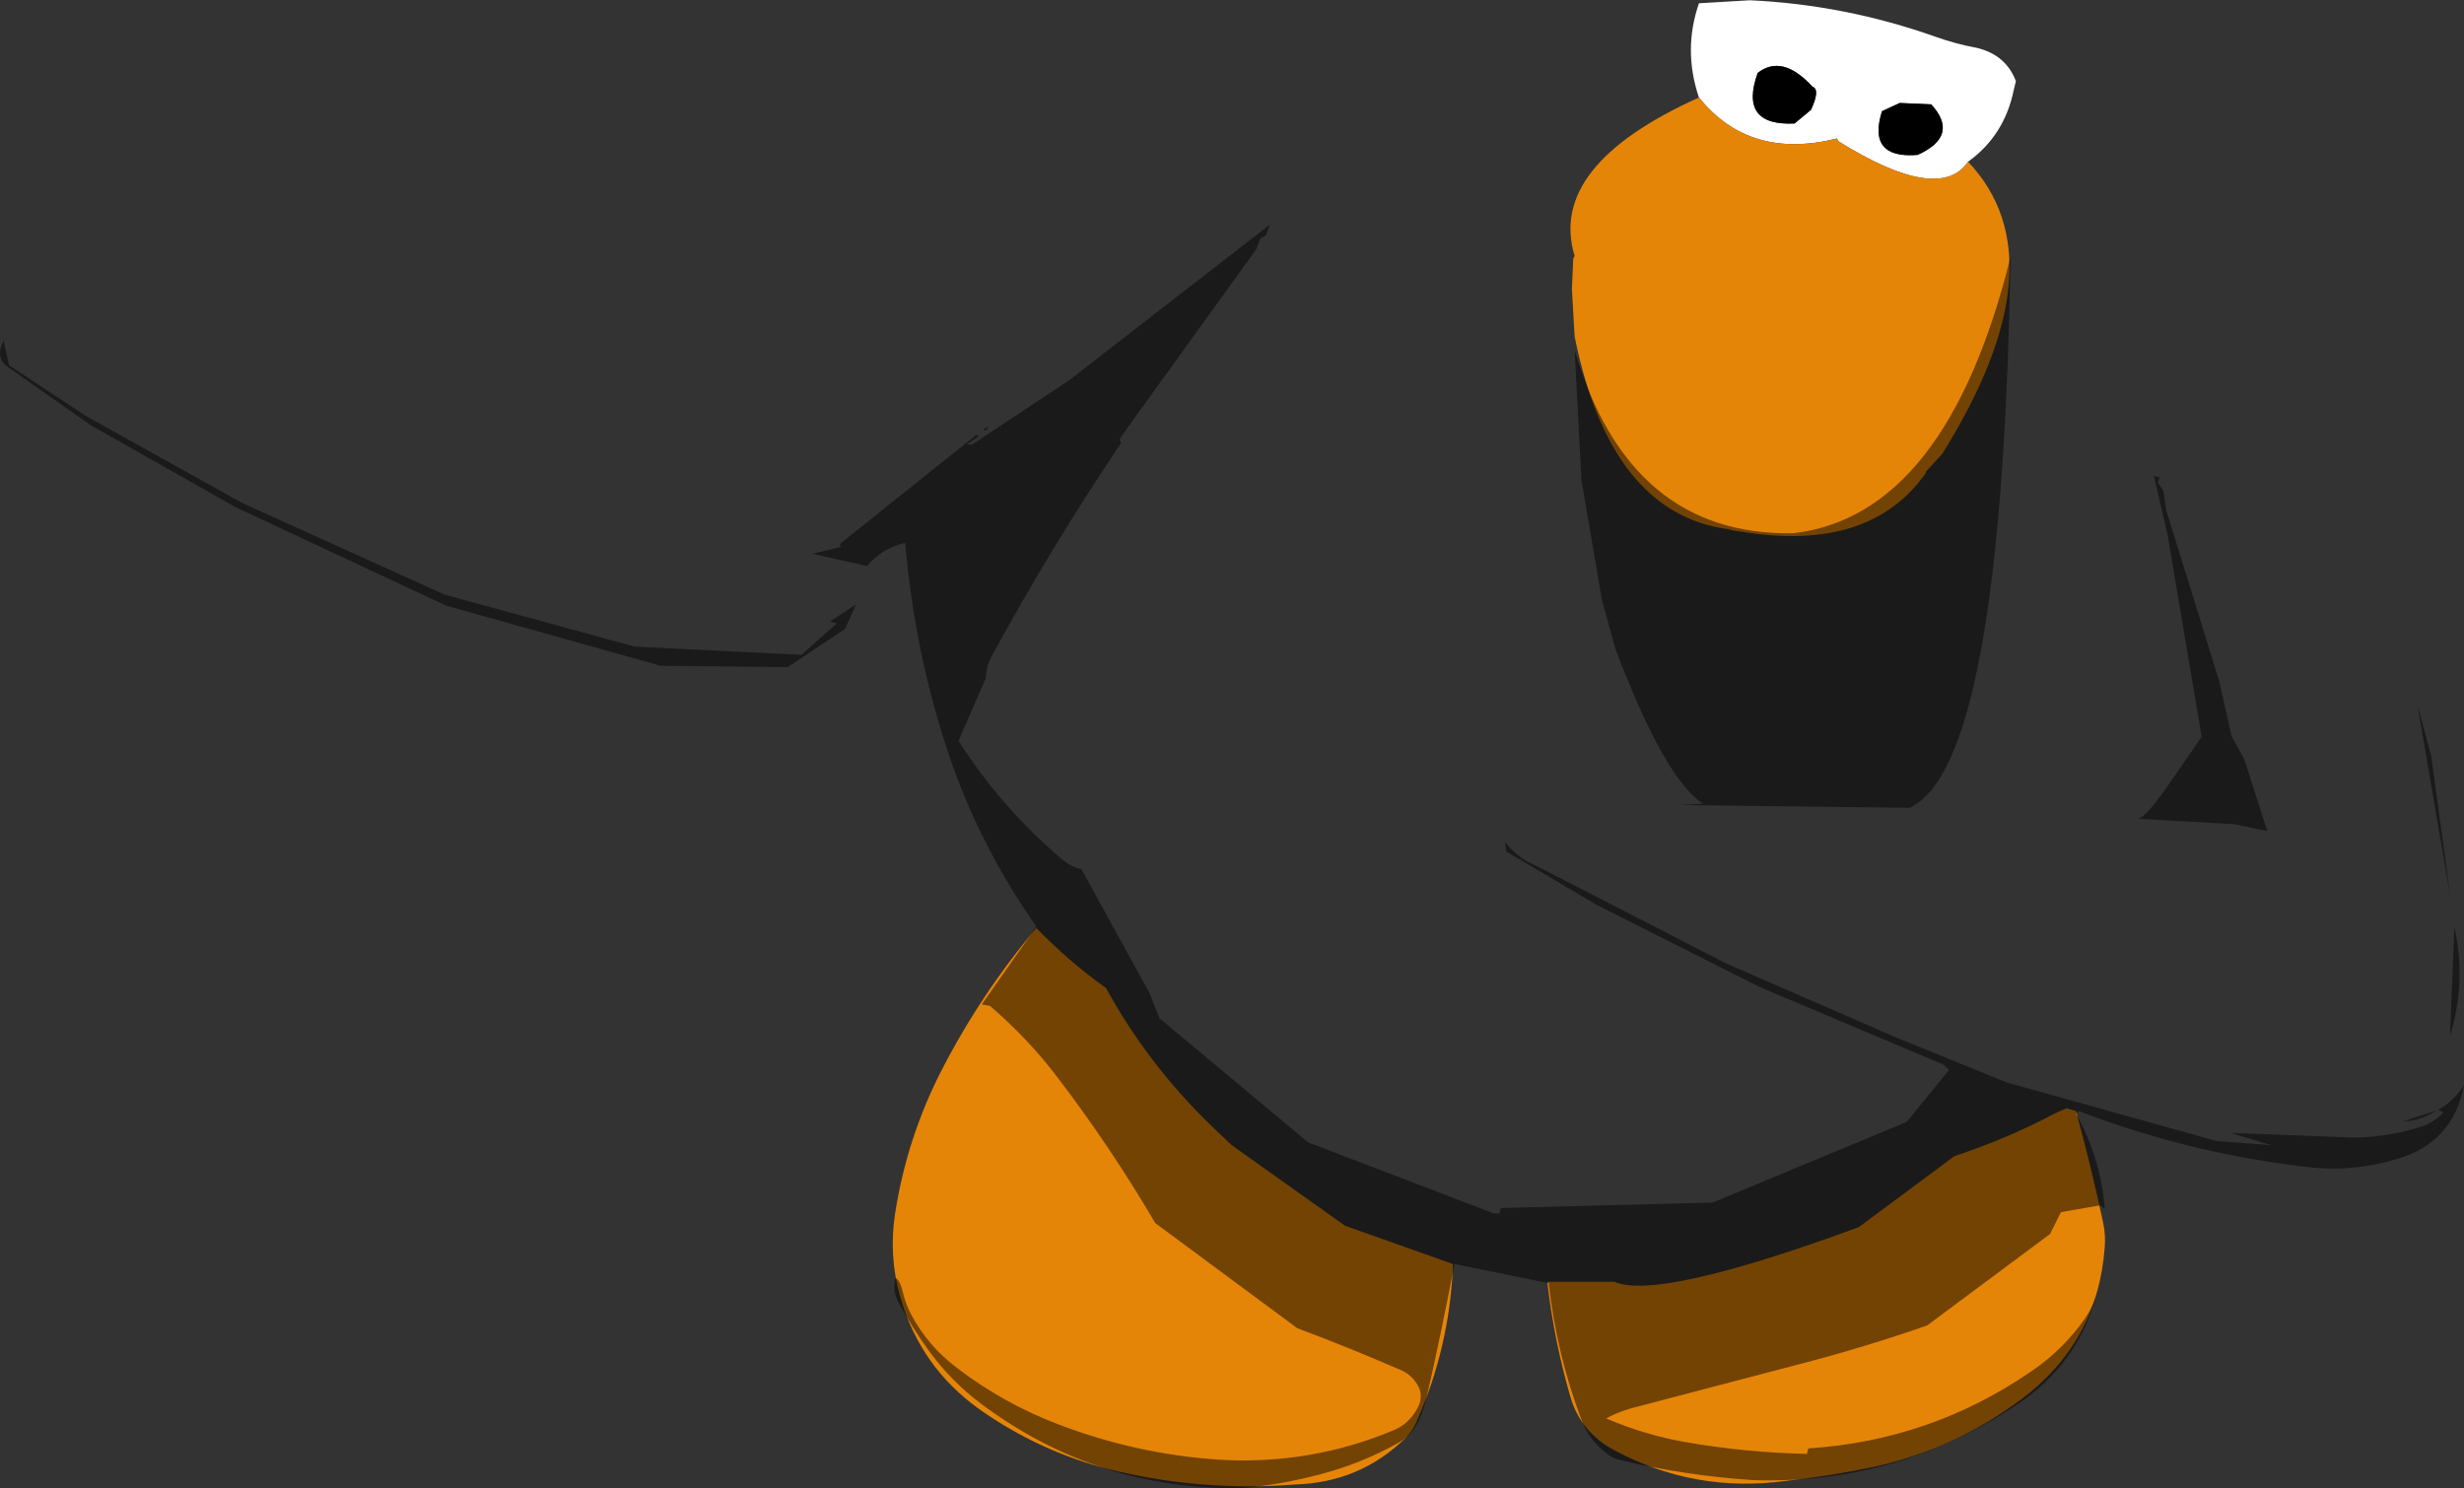 <?xml version="1.0" encoding="UTF-8" standalone="no"?>
<svg xmlns:ffdec="https://www.free-decompiler.com/flash" xmlns:xlink="http://www.w3.org/1999/xlink" ffdec:objectType="shape" height="272.35px" width="450.9px" xmlns="http://www.w3.org/2000/svg">
  <rect width="100%" height="100%" fill="#333333" stroke="none"/>
  <g transform="matrix(1.0, 0.0, 0.0, 1.0, 274.9, 69.6)">
    <path d="M36.0 -51.75 Q33.05 -60.45 36.0 -69.0 L45.3 -69.55 Q62.75 -68.75 79.35 -62.85 83.0 -61.55 86.8 -60.85 92.15 -59.6 94.0 -54.75 L93.6 -53.1 Q91.9 -44.8 85.25 -40.0 80.0 -32.25 61.5 -43.75 L61.25 -44.25 Q45.25 -40.25 36.0 -51.75 M72.75 -50.75 L69.5 -49.25 Q66.75 -40.5 76.0 -41.25 83.75 -44.75 78.5 -50.5 L72.75 -50.75 M46.75 -56.25 Q43.25 -46.5 53.5 -47.0 L56.5 -49.5 Q58.25 -53.25 56.75 -53.75 51.25 -59.75 46.75 -56.25" fill="#ffffff" fill-rule="evenodd" stroke="none"/>
    <path d="M46.75 -56.25 Q51.25 -59.75 56.75 -53.75 58.25 -53.25 56.5 -49.5 L53.5 -47.0 Q43.25 -46.5 46.75 -56.25 M72.75 -50.75 L78.5 -50.5 Q83.75 -44.75 76.0 -41.25 66.75 -40.5 69.5 -49.25 L72.75 -50.75" fill="#000000" fill-rule="evenodd" stroke="none"/>
    <path d="M36.0 -51.75 Q45.25 -40.25 61.25 -44.25 L61.5 -43.75 Q80.0 -32.25 85.25 -40.0 102.5 -21.75 80.5 13.5 L77.5 16.75 77.5 17.0 Q67.25 31.5 44.0 27.75 L42.25 27.5 41.25 27.25 Q19.75 24.25 13.25 -8.0 L12.75 -16.75 13.0 -22.25 13.25 -22.75 Q8.25 -39.25 36.0 -51.75 M12.5 186.15 Q9.45 175.65 8.25 165.0 L20.5 165.0 Q28.5 168.5 65.25 155.0 L82.75 142.0 Q92.3 138.85 100.8 134.35 102.0 133.75 103.25 133.25 L105.0 133.75 Q107.75 143.85 109.95 154.1 110.45 156.4 110.25 158.75 108.95 176.05 95.0 186.5 83.05 195.45 68.4 198.8 60.4 200.5 52.25 201.4 35.3 203.8 20.35 195.75 14.4 192.5 12.5 186.15 M-102.55 126.2 Q-95.4 112.3 -85.25 100.25 -79.35 106.35 -72.5 111.25 -64.6 125.65 -52.55 137.1 L-49.5 140.0 -28.75 154.75 -9.0 161.75 Q-9.6 177.0 -15.7 190.65 -16.4 192.3 -17.7 193.6 -26.05 201.75 -37.9 202.1 -55.1 203.45 -71.8 199.35 -84.75 196.05 -95.65 188.35 -106.5 180.6 -110.15 167.8 -112.3 160.3 -111.1 152.5 -108.95 138.65 -102.55 126.2" fill="#e58508" fill-rule="evenodd" stroke="none"/>
    <path d="M164.85 135.65 L171.1 133.6 169.75 134.35 Q167.4 135.55 164.85 135.65 M174.25 100.0 Q176.45 110.2 173.45 119.95 L173.5 118.5 174.25 100.0 M167.5 59.5 L170.0 68.75 173.5 94.5 167.5 59.5 M-94.5 9.25 L-95.0 9.0 -94.0 8.5 -94.5 9.25 M-42.5 -28.5 L-43.25 -26.5 -44.25 -26.0 -45.0 -24.0 -67.0 6.5 -70.0 10.75 -69.75 11.5 Q-82.6 30.55 -93.5 50.65 -94.45 52.45 -94.5 54.5 L-99.5 66.0 Q-91.7 78.2 -80.75 87.5 -79.0 89.05 -77.0 89.5 L-64.5 112.25 -62.75 116.75 -35.5 139.5 -1.5 152.5 -0.5 152.5 -0.25 151.5 38.5 150.5 74.0 135.75 81.75 126.25 80.75 125.25 47.0 111.0 17.25 96.0 0.75 86.25 0.5 84.5 Q2.7 87.35 6.0 88.75 L41.0 106.75 72.0 120.25 92.25 128.5 130.75 139.25 140.75 140.0 133.25 137.75 155.5 138.6 Q162.1 138.6 168.35 136.55 170.5 135.85 172.25 134.0 L171.3 133.5 Q174.15 131.95 176.0 129.0 174.05 139.55 163.65 142.55 156.4 144.75 148.75 144.15 126.5 141.8 105.5 133.75 L105.0 134.25 Q109.6 142.5 110.25 151.75 L109.5 151.0 102.25 152.25 100.25 156.25 77.75 173.0 Q66.25 177.0 54.5 180.05 L24.95 187.8 Q21.85 188.5 19.0 190.0 26.0 193.0 33.3 194.3 44.35 196.25 55.75 196.5 L56.0 195.5 Q78.35 194.05 96.65 181.5 102.7 177.45 106.75 171.55 108.05 169.6 108.7 167.45 105.35 180.05 94.3 187.4 72.35 202.15 45.95 201.3 33.4 200.5 21.3 197.55 20.0 197.2 18.95 196.3 15.9 193.9 14.55 190.4 9.95 178.25 8.5 165.25 L-8.75 161.75 Q-11.05 173.95 -13.8 186.0 -14.3 188.3 -15.3 190.45 -16.55 193.1 -18.95 194.45 -25.9 198.35 -33.55 200.3 -40.35 202.1 -47.45 202.75 -74.1 203.25 -95.4 187.3 -100.9 183.15 -104.9 177.65 -108.0 173.4 -110.5 168.7 -111.65 166.6 -111.0 164.3 -110.2 164.7 -109.7 166.85 -109.2 169.0 -108.15 171.0 -105.15 176.7 -99.8 180.75 -91.3 187.25 -81.35 191.05 -67.15 196.5 -52.05 197.55 -35.1 198.6 -19.7 192.1 -17.0 190.9 -15.55 188.2 -14.4 186.1 -15.3 184.25 -16.45 182.0 -18.7 181.1 -28.0 177.05 -37.5 173.5 L-63.5 154.25 Q-71.65 140.35 -81.3 127.7 -86.75 120.5 -93.75 114.5 L-95.25 114.25 -85.25 100.0 Q-95.5 85.35 -101.05 69.15 -107.5 50.25 -109.25 29.75 -113.35 30.65 -116.25 34.0 L-126.25 31.75 -121.0 30.5 -121.25 30.0 -96.25 10.0 -95.75 10.25 -98.0 11.75 -97.0 11.75 -79.25 0.0 -42.5 -28.5 M-273.55 -2.5 Q-275.8 -4.15 -274.25 -7.25 L-273.25 -2.75 -259.25 6.5 -230.5 22.5 -193.5 39.25 -158.75 48.75 -128.25 50.25 -121.75 44.5 -123.0 44.15 -118.25 41.0 -120.25 45.5 -130.75 52.5 -154.0 52.25 -193.25 41.25 -231.75 23.25 -258.25 8.25 -273.55 -2.5 M121.0 20.25 L121.5 23.75 131.25 55.25 133.5 65.25 135.75 69.25 140.0 82.5 134.0 81.25 116.25 80.25 Q117.5 80.25 121.25 75.0 L128.0 65.25 121.75 28.25 119.25 17.5 120.25 17.75 120.0 18.75 121.0 20.25 M18.25 40.25 L14.5 18.25 13.25 -5.5 Q23.25 28.5 53.25 28.0 81.25 24.75 93.0 -22.5 91.5 70.75 74.5 78.25 L32.5 77.75 36.75 77.5 Q29.75 73.0 20.75 49.25 L18.25 40.25" fill="#000000" fill-opacity="0.498" fill-rule="evenodd" stroke="none"/>
  </g>
</svg>
